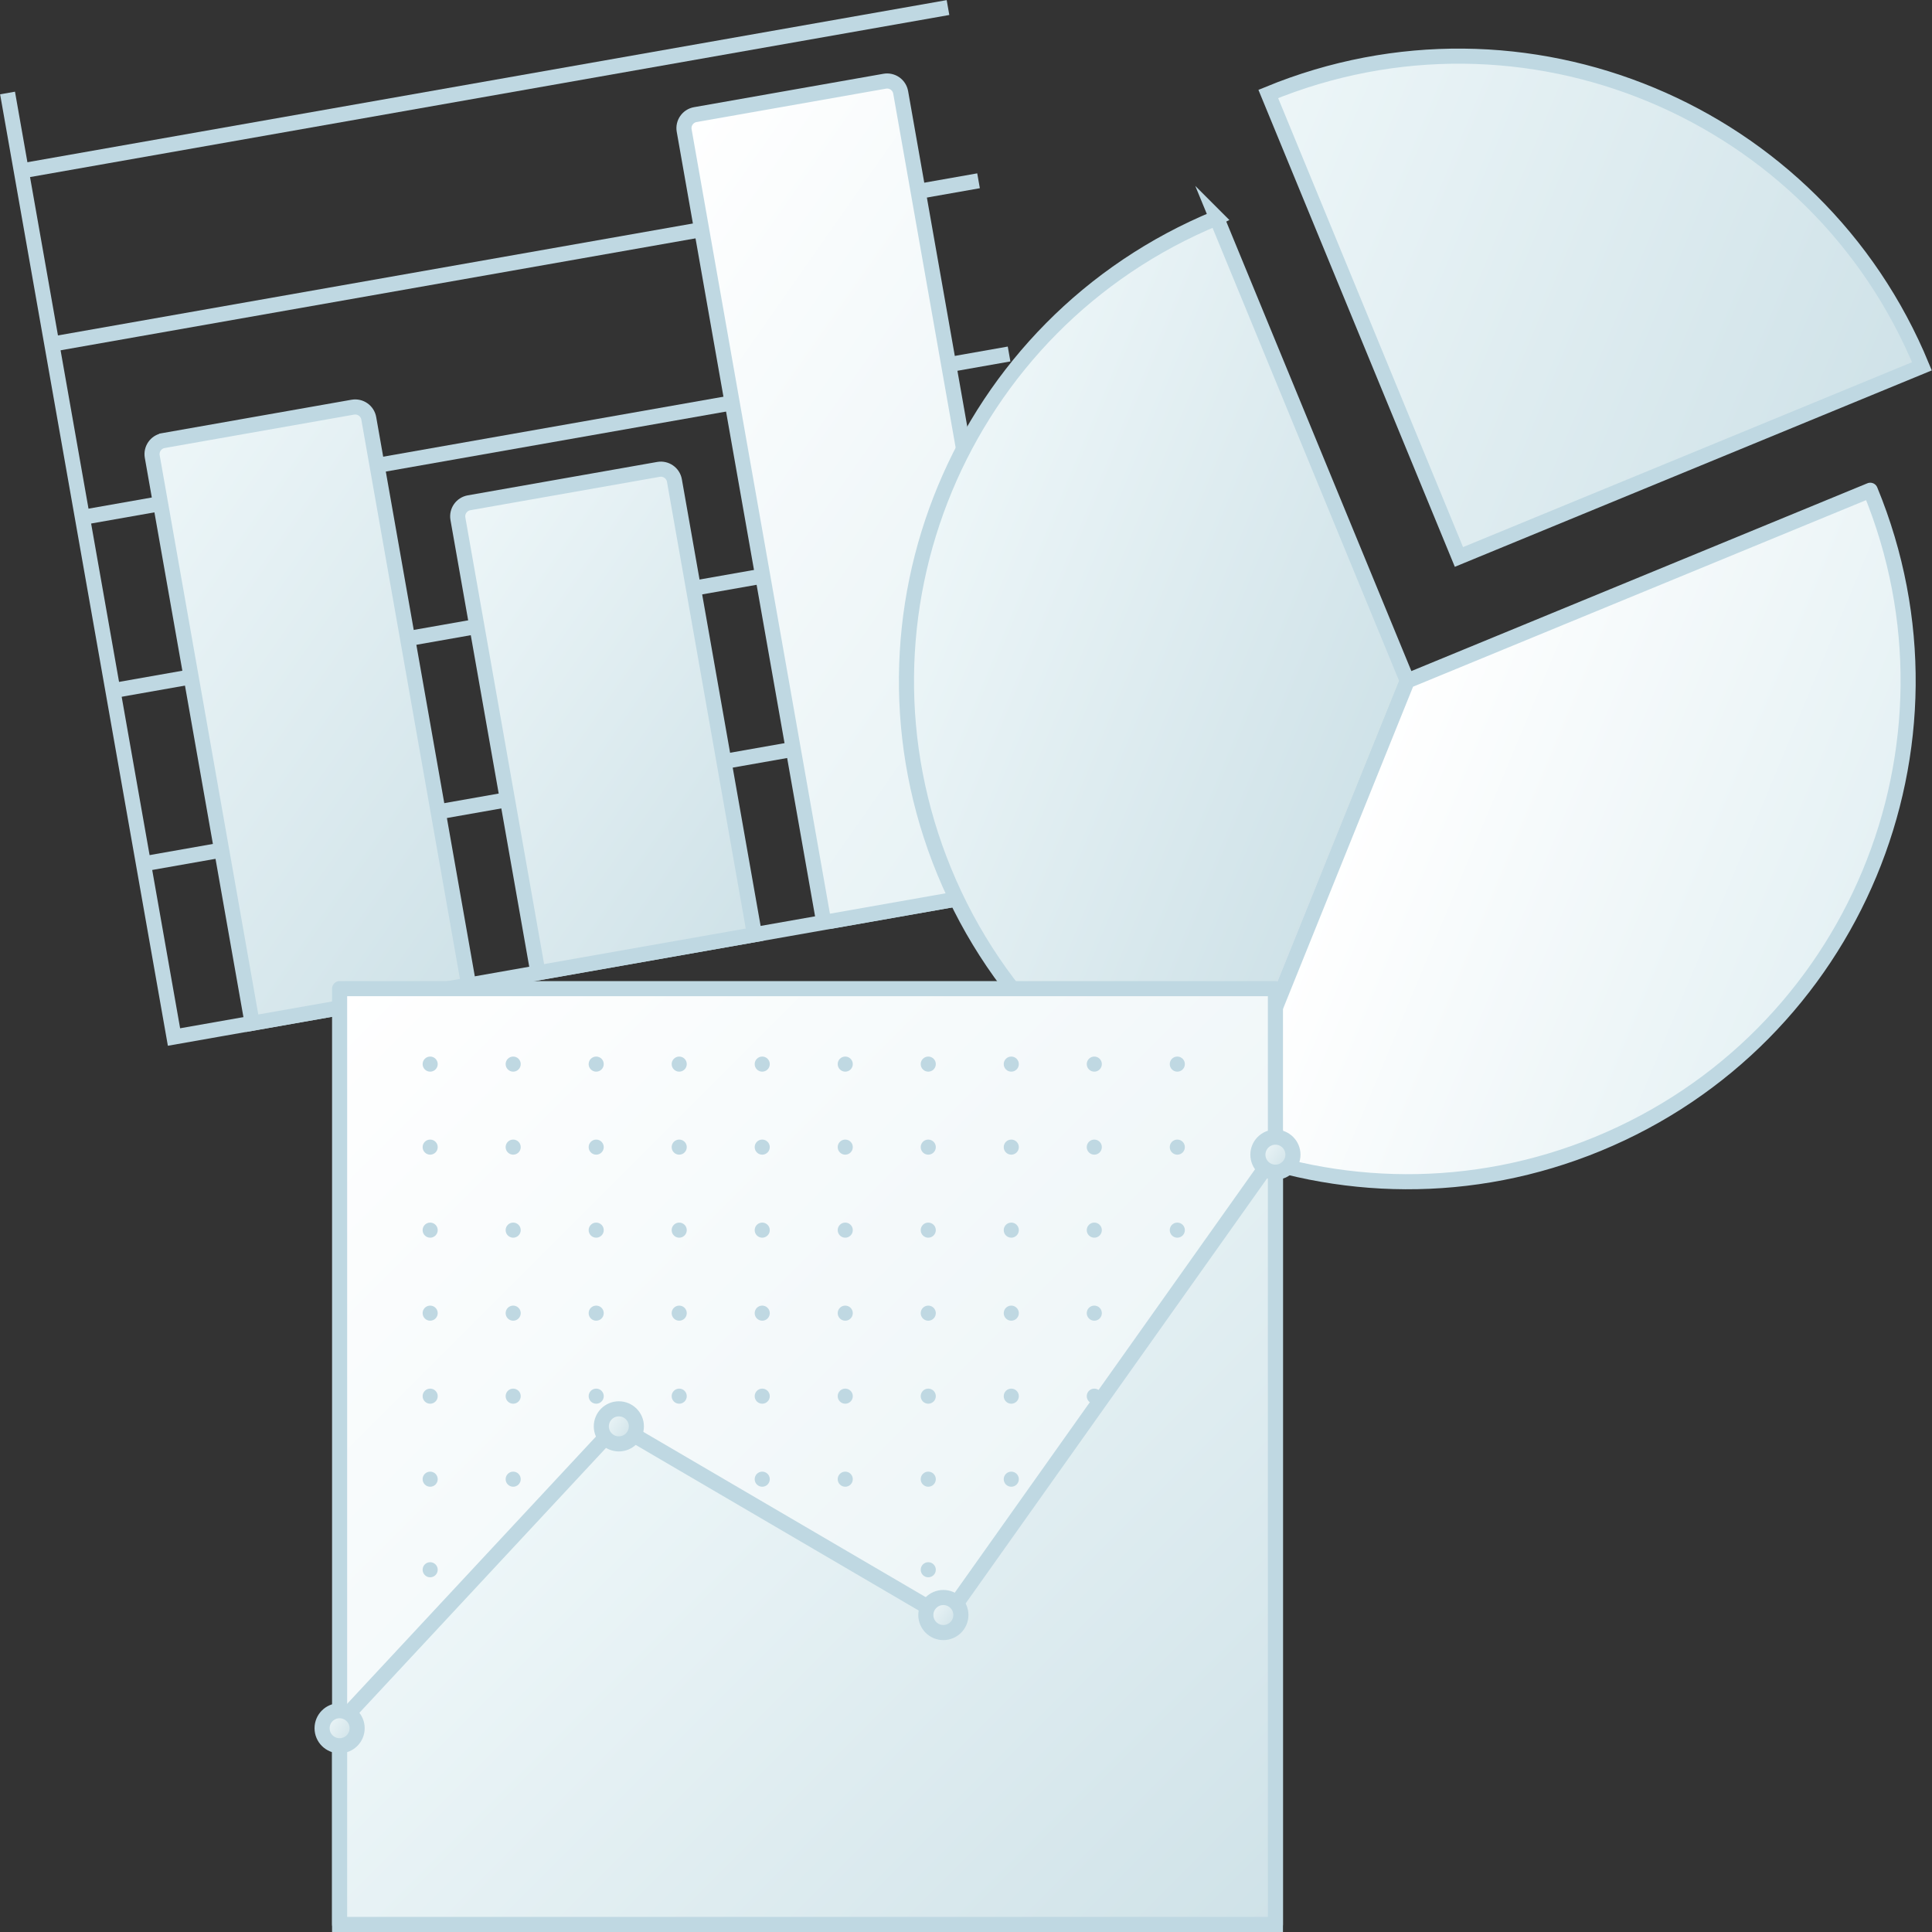 <?xml version="1.0" encoding="UTF-8"?>
<svg id="Layer_1" data-name="Layer 1" xmlns="http://www.w3.org/2000/svg" xmlns:xlink="http://www.w3.org/1999/xlink" viewBox="0 0 128 128">
  <rect x="0" y="0" width="128" height="128" fill="#333333" stroke="none"/>
  <defs>
    <linearGradient id="linear-gradient" x1="-88.168" y1="308.021" x2="-61.633" y2="334.556" gradientTransform="translate(95.391 -273.716)" gradientUnits="userSpaceOnUse">
      <stop offset="0" stop-color="#edf6f8"/>
      <stop offset="1" stop-color="#cfe2e8"/>
    </linearGradient>
    <linearGradient id="linear-gradient-2" x1="-67.046" y1="313.702" x2="-44.299" y2="336.449" gradientTransform="translate(95.757 -277.113)" xlink:href="#linear-gradient"/>
    <linearGradient id="linear-gradient-3" x1="-53.433" y1="296.593" x2="-19.458" y2="330.568" gradientTransform="translate(93.492 -280.279)" gradientUnits="userSpaceOnUse">
      <stop offset="0" stop-color="#fff"/>
      <stop offset="1" stop-color="#e5f1f4"/>
    </linearGradient>
    <linearGradient id="linear-gradient-4" x1="-167.547" y1="434.085" x2="-143.83" y2="457.802" gradientTransform="translate(50.392 -428.345) rotate(-22.381)" xlink:href="#linear-gradient"/>
    <linearGradient id="linear-gradient-5" x1="-139.224" y1="419.502" x2="-106.051" y2="452.675" gradientTransform="translate(50.392 -428.345) rotate(-22.381)" xlink:href="#linear-gradient"/>
    <linearGradient id="linear-gradient-6" x1="-144.09" y1="457.541" x2="-120.632" y2="480.998" gradientTransform="translate(50.392 -428.345) rotate(-22.381)" xlink:href="#linear-gradient-3"/>
    <linearGradient id="linear-gradient-7" x1="7.12" y1="66.907" x2="69.12" y2="128.907" gradientTransform="translate(15.38 -1.407)" xlink:href="#linear-gradient-3"/>
    <linearGradient id="linear-gradient-8" x1="28.033" y1="93.284" x2="66.388" y2="131.639" gradientTransform="translate(15.38 -1.407)" xlink:href="#linear-gradient"/>
    <linearGradient id="linear-gradient-9" x1="-39.352" y1="84.388" x2="-37.71" y2="86.03" gradientTransform="translate(64.149 3.895) rotate(-10)" xlink:href="#linear-gradient"/>
    <linearGradient id="linear-gradient-10" x1="-20.349" y1="100.432" x2="-18.707" y2="102.073" gradientTransform="translate(64.149 3.895) rotate(-10)" xlink:href="#linear-gradient"/>
    <linearGradient id="linear-gradient-11" x1="6.613" y1="74.215" x2="8.255" y2="75.857" gradientTransform="translate(64.149 3.895) rotate(-10)" xlink:href="#linear-gradient"/>
    <linearGradient id="linear-gradient-12" x1="-61.044" y1="100.872" x2="-59.402" y2="102.513" gradientTransform="translate(64.149 3.895) rotate(-10)" xlink:href="#linear-gradient"/>
  </defs>
  <g>
    <line x1="62.807" y1=".5" x2="1.411" y2="11.326" fill="none" stroke="#bfd8e2" stroke-miterlimit="10"/>
    <line x1="64.831" y1="11.977" x2="3.434" y2="22.802" fill="none" stroke="#bfd8e2" stroke-miterlimit="10"/>
    <line x1="66.854" y1="23.453" x2="5.458" y2="34.279" fill="none" stroke="#bfd8e2" stroke-miterlimit="10"/>
    <line x1="68.878" y1="34.93" x2="7.482" y2="45.756" fill="none" stroke="#bfd8e2" stroke-miterlimit="10"/>
    <line x1="70.901" y1="46.407" x2="9.505" y2="57.232" fill="none" stroke="#bfd8e2" stroke-miterlimit="10"/>
    <polyline points=".5 6.161 11.528 68.705 74.072 57.677" fill="none" stroke="#bfd8e2" stroke-miterlimit="10"/>
    <path d="m14.12,27.786h12.741c.504,0,.912.409.912.912v38.125h-14.566V28.699c0-.504.409-.912.912-.912Z" transform="translate(-7.903 4.277) rotate(-10)" fill="url(#linear-gradient)" stroke="#bfd8e2" stroke-miterlimit="10"/>
    <path d="m33.713,31.965h12.741c.504,0,.912.409.912.912v30.55h-14.566v-30.55c0-.504.409-.912.912-.912Z" transform="translate(-7.673 7.685) rotate(-10)" fill="url(#linear-gradient-2)" stroke="#bfd8e2" stroke-miterlimit="10"/>
    <path d="m50.676,6.075h12.741c.504,0,.912.409.912.912v52.818c0,.252-.204.456-.456.456h-13.653c-.252,0-.456-.204-.456-.456V6.987c0-.504.409-.912.912-.912Z" transform="translate(-4.893 10.41) rotate(-10)" fill="url(#linear-gradient-3)" stroke="#bfd8e2" stroke-linejoin="round"/>
  </g>
  <g>
    <path d="m80.605,14.439c-.002.001-.003.001-.004.002-16.942,6.976-25.013,26.366-18.037,43.307,3.538,8.593,10.271,14.899,18.255,18.122,1.314-3.255,12.416-30.758,12.416-30.758l-12.631-30.674Z" fill="url(#linear-gradient-4)" stroke="#bfd8e2" stroke-miterlimit="10"/>
    <path d="m84.027,6.226l12.631,30.674h0s30.674-12.631,30.674-12.631C120.354,7.332,100.97-.748,84.027,6.226Z" fill="url(#linear-gradient-5)" stroke="#bfd8e2" stroke-miterlimit="10"/>
    <path d="m93.236,45.112c-.001.002-11.102,27.503-12.416,30.758,7.756,3.132,16.694,3.355,25.043-.083,16.946-6.978,25.025-26.361,18.049-43.301-.001-.002-.002-.003-.002-.005l-30.674,12.631Z" fill="url(#linear-gradient-6)" stroke="#bfd8e2" stroke-linejoin="round"/>
  </g>
  <g>
    <rect x="22.5" y="65.5" width="62" height="62" fill="url(#linear-gradient-7)" stroke="#bfd8e2" stroke-linejoin="round"/>
    <polygon points="22.5 114.152 40.87 94.42 62.685 107.187 84.5 76.428 84.5 127.5 22.5 127.5 22.5 114.152" fill="url(#linear-gradient-8)" stroke="#bfd8e2" stroke-miterlimit="10"/>
    <path d="m42.161,94.5c0,.641-.52,1.161-1.161,1.161-.641,0-1.161-.52-1.161-1.161,0-.641.52-1.161,1.161-1.161s1.161.52,1.161,1.161Z" fill="url(#linear-gradient-9)" stroke="#bfd8e2" stroke-miterlimit="10"/>
    <circle cx="62.5" cy="107" r="1.161" fill="url(#linear-gradient-10)" stroke="#bfd8e2" stroke-miterlimit="10"/>
    <path d="m85.661,76.5c0,.641-.52,1.161-1.161,1.161-.641,0-1.161-.52-1.161-1.161,0-.641.52-1.161,1.161-1.161s1.161.52,1.161,1.161Z" fill="url(#linear-gradient-11)" stroke="#bfd8e2" stroke-miterlimit="10"/>
    <circle cx="22.5" cy="114.5" r="1.161" fill="url(#linear-gradient-12)" stroke="#bfd8e2" stroke-miterlimit="10"/>
    <circle cx="78" cy="70.5" r=".5" fill="#bfd8e2"/>
    <circle cx="72.5" cy="70.5" r=".5" fill="#bfd8e2"/>
    <circle cx="67" cy="70.5" r=".5" fill="#bfd8e2"/>
    <circle cx="61.5" cy="70.5" r=".5" fill="#bfd8e2"/>
    <circle cx="56" cy="70.5" r=".5" fill="#bfd8e2"/>
    <circle cx="50.5" cy="70.5" r=".5" fill="#bfd8e2"/>
    <circle cx="45" cy="70.5" r=".5" fill="#bfd8e2"/>
    <circle cx="39.5" cy="70.5" r=".5" fill="#bfd8e2"/>
    <circle cx="34" cy="70.5" r=".5" fill="#bfd8e2"/>
    <circle cx="28.5" cy="70.5" r=".5" fill="#bfd8e2"/>
    <circle cx="78" cy="76" r=".5" fill="#bfd8e2"/>
    <circle cx="72.5" cy="76" r=".5" fill="#bfd8e2"/>
    <circle cx="67" cy="76" r=".5" fill="#bfd8e2"/>
    <circle cx="61.5" cy="76" r=".5" fill="#bfd8e2"/>
    <circle cx="56" cy="76" r=".5" fill="#bfd8e2"/>
    <circle cx="50.5" cy="76" r=".5" fill="#bfd8e2"/>
    <circle cx="45" cy="76" r=".5" fill="#bfd8e2"/>
    <circle cx="39.5" cy="76" r=".5" fill="#bfd8e2"/>
    <circle cx="34" cy="76" r=".5" fill="#bfd8e2"/>
    <circle cx="28.5" cy="76" r=".5" fill="#bfd8e2"/>
    <circle cx="78" cy="81.5" r=".5" fill="#bfd8e2"/>
    <circle cx="72.5" cy="81.5" r=".5" fill="#bfd8e2"/>
    <circle cx="67" cy="81.5" r=".5" fill="#bfd8e2"/>
    <circle cx="61.5" cy="81.5" r=".5" fill="#bfd8e2"/>
    <circle cx="56" cy="81.5" r=".5" fill="#bfd8e2"/>
    <circle cx="50.5" cy="81.5" r=".5" fill="#bfd8e2"/>
    <circle cx="45" cy="81.5" r=".5" fill="#bfd8e2"/>
    <circle cx="39.5" cy="81.5" r=".5" fill="#bfd8e2"/>
    <circle cx="34" cy="81.5" r=".5" fill="#bfd8e2"/>
    <circle cx="28.5" cy="81.5" r=".5" fill="#bfd8e2"/>
    <circle cx="72.5" cy="87" r=".5" fill="#bfd8e2"/>
    <circle cx="67" cy="87" r=".5" fill="#bfd8e2"/>
    <circle cx="61.5" cy="87" r=".5" fill="#bfd8e2"/>
    <circle cx="56" cy="87" r=".5" fill="#bfd8e2"/>
    <circle cx="50.5" cy="87" r=".5" fill="#bfd8e2"/>
    <circle cx="45" cy="87" r=".5" fill="#bfd8e2"/>
    <circle cx="39.5" cy="87" r=".5" fill="#bfd8e2"/>
    <circle cx="34" cy="87" r=".5" fill="#bfd8e2"/>
    <circle cx="28.5" cy="87" r=".5" fill="#bfd8e2"/>
    <circle cx="67" cy="92.5" r=".5" fill="#bfd8e2"/>
    <circle cx="72.5" cy="92.5" r=".5" fill="#bfd8e2"/>
    <circle cx="61.5" cy="92.5" r=".5" fill="#bfd8e2"/>
    <circle cx="56" cy="92.5" r=".5" fill="#bfd8e2"/>
    <circle cx="50.5" cy="92.5" r=".5" fill="#bfd8e2"/>
    <circle cx="45" cy="92.5" r=".5" fill="#bfd8e2"/>
    <circle cx="39.5" cy="92.5" r=".5" fill="#bfd8e2"/>
    <circle cx="34" cy="92.5" r=".5" fill="#bfd8e2"/>
    <circle cx="28.5" cy="92.5" r=".5" fill="#bfd8e2"/>
    <circle cx="67" cy="98" r=".5" fill="#bfd8e2"/>
    <circle cx="61.5" cy="98" r=".5" fill="#bfd8e2"/>
    <circle cx="56" cy="98" r=".5" fill="#bfd8e2"/>
    <circle cx="50.5" cy="98" r=".5" fill="#bfd8e2"/>
    <circle cx="34" cy="98" r=".5" fill="#bfd8e2"/>
    <circle cx="28.5" cy="98" r=".5" fill="#bfd8e2"/>
    <circle cx="61.5" cy="104" r=".5" fill="#bfd8e2"/>
    <circle cx="28.5" cy="104" r=".5" fill="#bfd8e2"/>
  </g>
</svg>